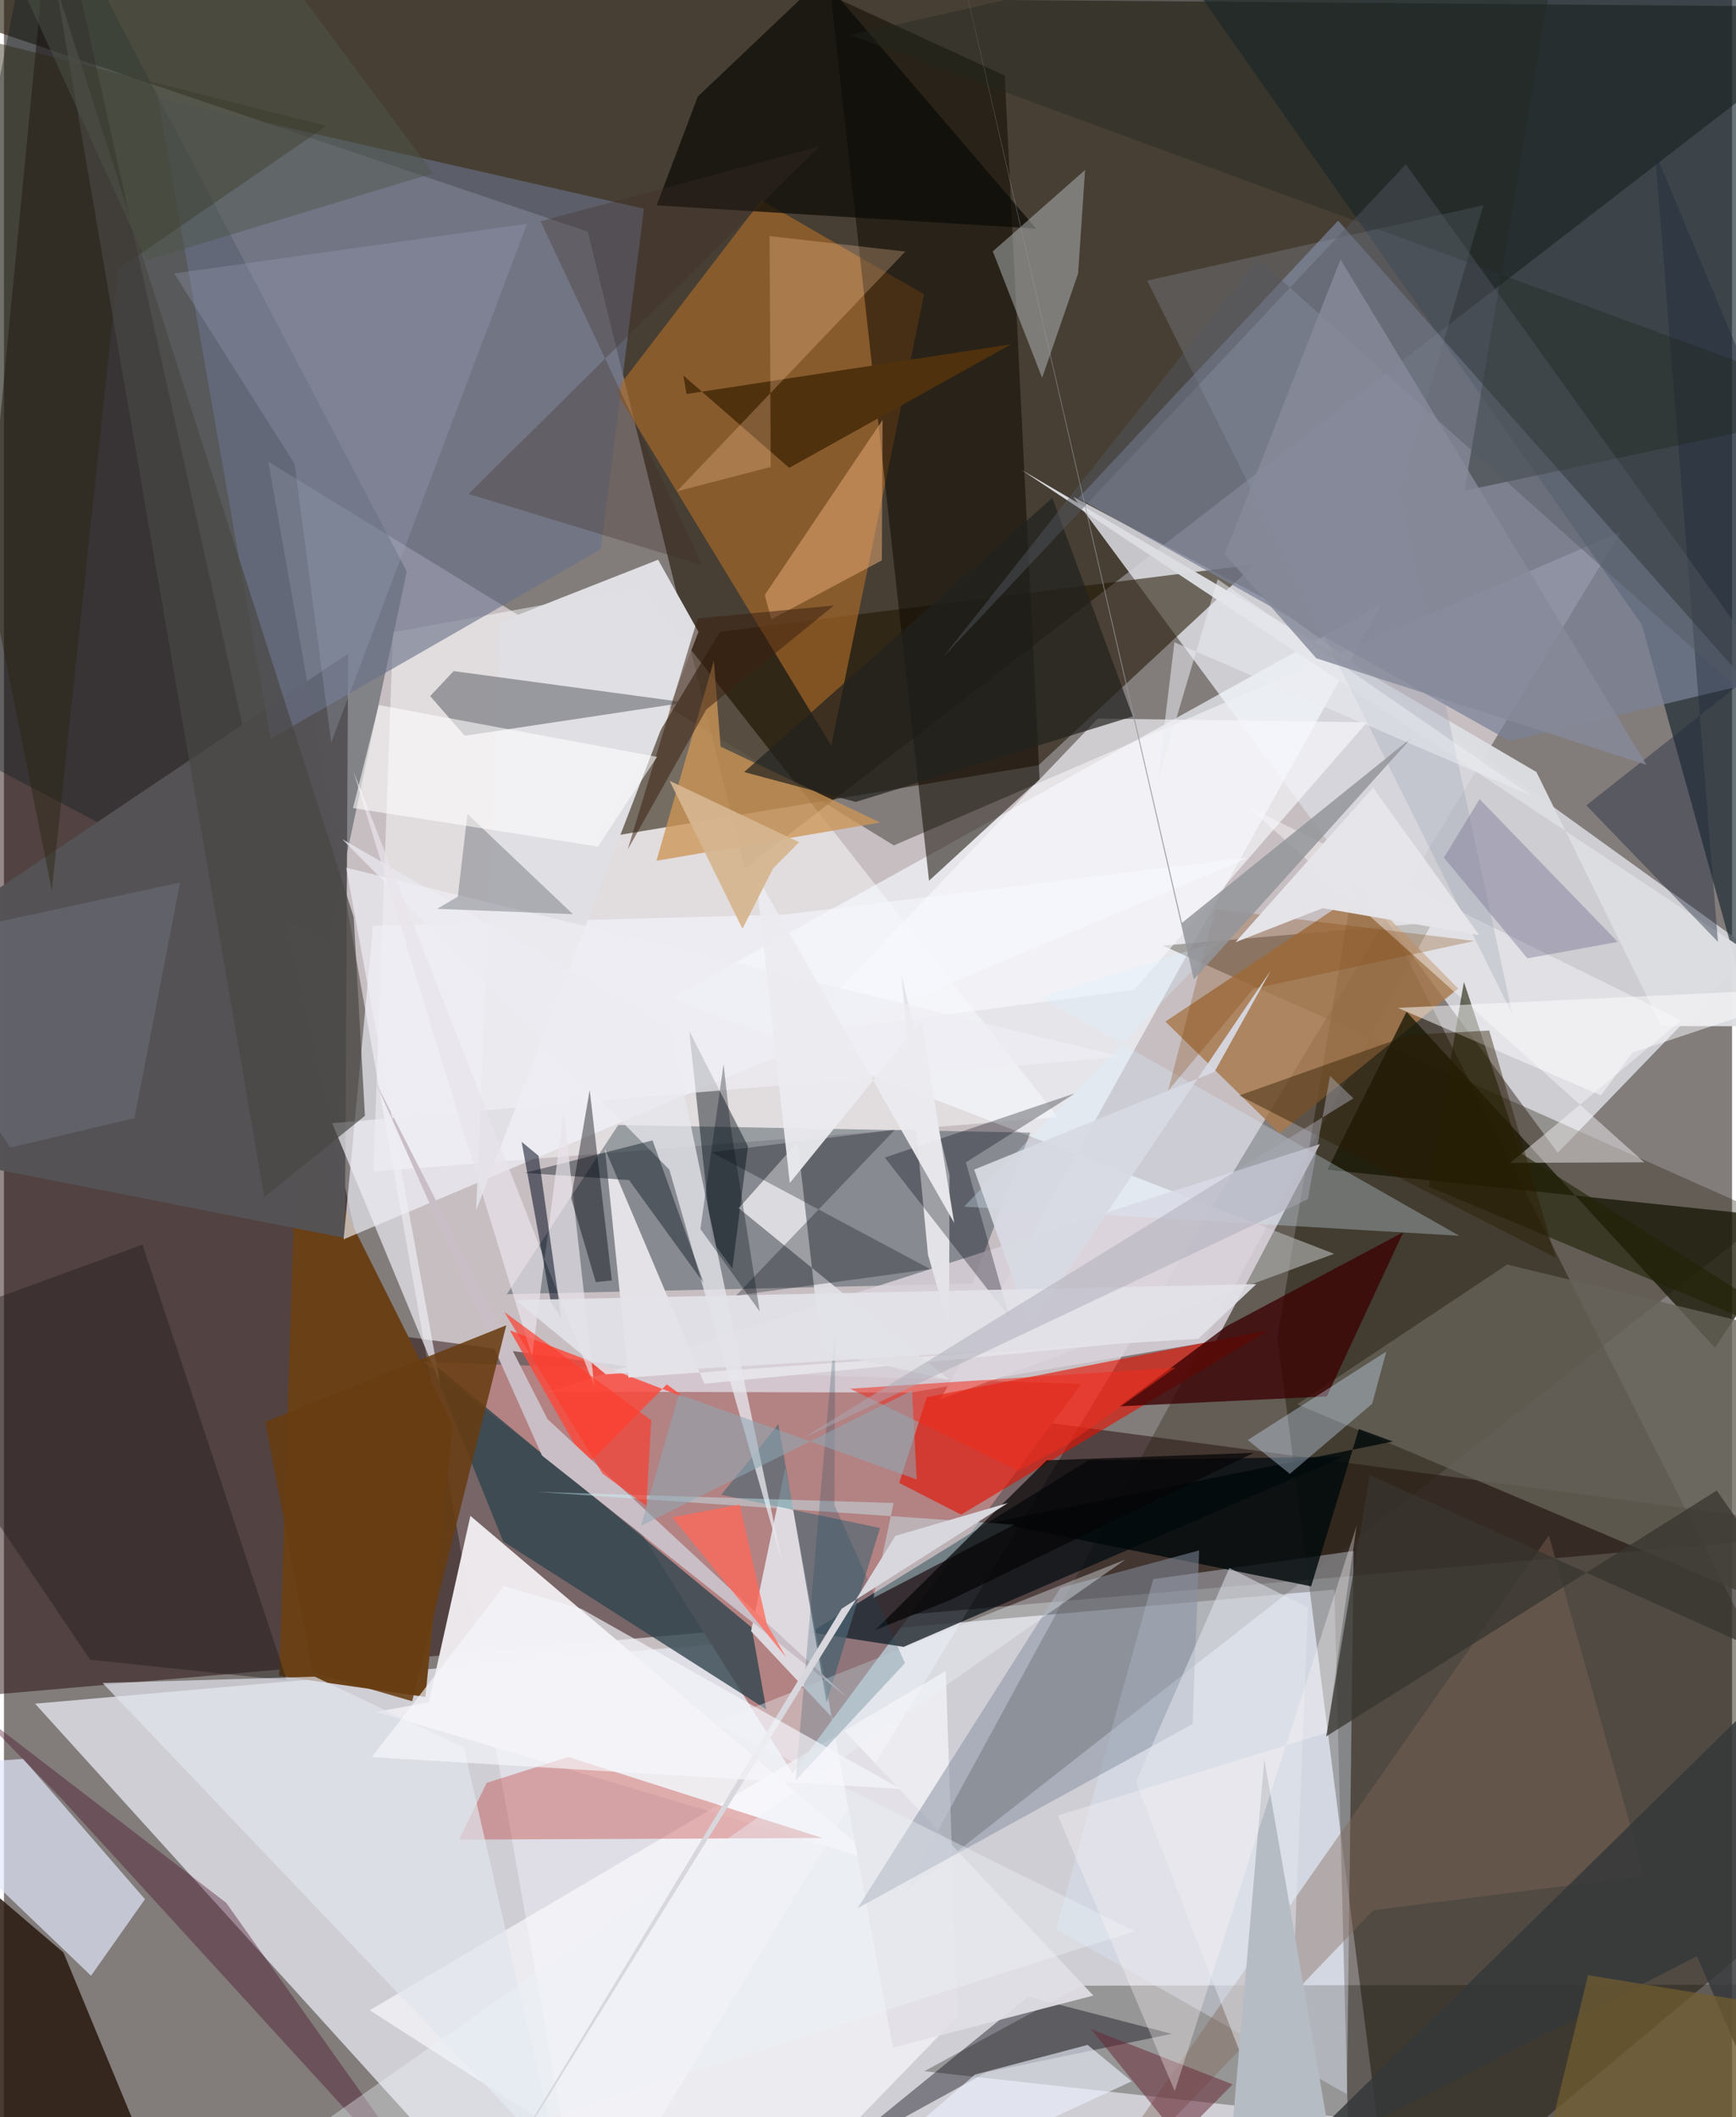 <svg xmlns="http://www.w3.org/2000/svg" width="228" height="278" viewBox="0 0 836 1024"><path fill="#827c7b" d="M0 0h836v1024H0z"/><path fill="#e0d6db" fill-opacity=".733" d="M430.5 408.89l351.588-151.62L280.475 1086 127.868 223.28z"/><path fill="#e6e7f0" fill-opacity=".765" d="M252.534 1086L15.044 824.01l628.568-55.162 7.874 308.803z"/><path fill="#1d1400" fill-opacity=".58" d="M358.313 420.13l-75.908-308.132L-62-4.458l960 7.835z"/><path fill="#1c0100" fill-opacity=".467" d="M23.746-62l156.909 706.716L898 740.75l-960 83.82z"/><path fill="#171000" fill-opacity=".459" d="M654.755 415.613L898 897.241 672.082 1086l-55.974-439.169z"/><path fill="#d8d8de" fill-opacity=".875" d="M751.702 557.552l-234.41-317.314 92.187 49.028L846.056 459.83z"/><path fill="#16262e" fill-opacity=".643" d="M898-57.224v739.645L792.364 302.085 563.181-24.343z"/><path fill="#feffff" fill-opacity=".467" d="M178.719 566.676l9.509-260.878 120.28-21.938L509.84 540.38z"/><path fill="#211401" fill-opacity=".561" d="M346.395 305.605l258.52-32.604-104.449 97.13-214.663 35.668z"/><path fill="#f0edf1" fill-opacity=".965" d="M422.449 900.283l-242.354-72.318 25.456-4.59 20.098-90.2z"/><path fill="#0b1d22" fill-opacity=".365" d="M156.735 456.316L-62 341.199 17.622-62l177.253 338.411z"/><path fill="#b38283" d="M307.02 739.403l-103.645-80.618 317.887 10.59-139.738 188.337z"/><path fill="#f6faff" fill-opacity=".659" d="M643.493 606.414l-320.38-123.768 343.4-190.523L453.05 676.78z"/><path fill="#142d37" fill-opacity=".357" d="M243.289 625.96l53.909-81.853 199.324 3.7-28.116 73.029z"/><path fill="#798297" fill-opacity=".725" d="M519.76 240.973l125.66-134.242 198.393 224.155-115.431 27.527z"/><path fill="#272110" fill-opacity=".341" d="M853.96 588.048L435.484 915.58 691 446.19l-130.42 11.169z"/><path fill="#171304" fill-opacity=".298" d="M445.227 1001.772L898 1051.878v-92.074l-376.51.583z"/><path fill="#a66929" fill-opacity=".682" d="M445.141 142.36l-44.913 218.257L295.851 188.99l70.565-92.128z"/><path fill="#000b10" fill-opacity=".698" d="M435.235 796.527l212.747-92.012-123.292 1.795-134.496 83.231z"/><path fill="#e31000" fill-opacity=".624" d="M446.468 675.786l165.44-32.486-148.868 89.273-29.938-15.339z"/><path fill="#28180e" fill-opacity=".847" d="M-62 866.83v198.08L87.41 1086 28.807 944.394z"/><path fill="#e2e7fb" fill-opacity=".694" d="M-62 855.779l71.318-5.058 58.893 67.847-26.086 37.027z"/><path fill="#0f0a00" fill-opacity=".537" d="M501 376.911l-53.476 49.065L400.118-2.057l84.029 38.628z"/><path fill="#a77a4d" fill-opacity=".831" d="M617.128 548.184l-55.262-54.074 95.051-63.337 46.57 47.36z"/><path fill="#6a4017" fill-opacity=".992" d="M216.978 689.197l-75.155-150.178-8.625 271.551 70.687 10.177z"/><path fill="#fcfcff" fill-opacity=".647" d="M176.958 972.282L455.6 808.2l5.758 167.102L354.042 1086z"/><path fill="#31454e" fill-opacity=".8" d="M206.359 658.41l155.334 128.72 7.092 39.626-127.228-81.146z"/><path fill="#161602" fill-opacity=".749" d="M678.538 489.353l149.17 162.496 41.57-62.14-229.01-23.979z"/><path fill="#d9d1db" fill-opacity=".859" d="M438.693 673.536l147.712-25.066 50.186-95.08-373.209 119.69z"/><path fill="#dae6f5" fill-opacity=".384" d="M649.677 1012.872l3.271-262.731-96.946 13.623L508.99 933.1z"/><path fill="#555255" fill-opacity=".984" d="M-32.953 450.096L166.5 316.13l-1.567 282.63L-62 554.157z"/><path fill="#f4f6fd" fill-opacity=".635" d="M377.387 442.346l-198.806 5.415-14.247 151.642L601.788 414.86z"/><path fill="#656359" fill-opacity=".792" d="M898 652.986v141.437L625.631 679.166l101.556-67.553z"/><path fill="#697189" fill-opacity=".62" d="M288.719 265.642l20.918-164.692L74.574 47.443l54.451 309.838z"/><path fill="#dfdfe4" fill-opacity=".984" d="M240.059 300.783l76.39-30.07 19.531 34.877-107.53 279.693z"/><path fill="#120f1b" fill-opacity=".427" d="M564.922 983.702l-89.709 18.643-75.66 41.54 95.94-78.19z"/><path fill="#bc1b11" fill-opacity=".306" d="M220.197 889.758l13.346-27.45 39.488-12.534L395.9 888.973z"/><path fill="#606269" fill-opacity=".561" d="M206.194 336.684l11.362-12.095 112.275 15.176-106.922 16.084z"/><path fill="#e2e0e7" fill-opacity=".922" d="M430.06 990.367l96.935-25.186-165.551-176.215 16.593-79.213z"/><path fill="#3b0202" fill-opacity=".784" d="M591.366 641.49l85.565-45.515-36.961 79.41-100.345 4.817z"/><path fill="#fb4a3c" fill-opacity=".831" d="M281.887 708.799l-37.145-65.382 84.452 32.452-8.537-6.301z"/><path fill="#0d0c07" fill-opacity=".753" d="M395.903-10.477l-60.207 57.142-19.946 52.65 183.566 11.244z"/><path fill="#b2b9bb" fill-opacity=".506" d="M502.244 182.739l17.407-50.495 3.355-50.03-44.637 39.36z"/><path fill="#dddee2" fill-opacity=".965" d="M898 496.5l-96.122-.239-60.505-122.842-249.25-146.214z"/><path fill="#010c14" fill-opacity=".439" d="M331.527 498.692L342.38 599.95l9.994 13.6 7.57-59.134z"/><path fill="#cc9556" fill-opacity=".773" d="M315.663 416.325l27.773-96.784 3.264 41.549 77.216 36.735z"/><path fill="#596a75" fill-opacity=".753" d="M397.944 823.455l25.845-84.414-76.763-16.06 27.648-34.18z"/><path fill="#00090b" fill-opacity=".808" d="M671.9 697.21l-16.42-6.052-23.107 76.086-153.677-30.906z"/><path fill="#e4e2e6" fill-opacity=".992" d="M302.097 666.281l-11.329-110.576 48.078 113.561 220.093-21.36z"/><path fill="#dfdee3" fill-opacity=".949" d="M395.434 653.62l-11.449-101.288-28.522 32.03 101.955 83.087z"/><path fill="#f8f7f9" fill-opacity=".459" d="M811.42 493.459L601.64 390.03l191.872 172.141-64.793.273z"/><path fill="#e7e7ed" fill-opacity=".765" d="M322.552 497.847l54.126 258.735L321.9 565.71 163.614 405.852z"/><path fill="#cabec6" d="M262.975 686.396l145.2 134.787L260.3 704.01l-81.082-181.796z"/><path fill="#41051d" fill-opacity=".357" d="M-14.17 826.874l121.675 93.447L225.228 1086 27.808 869.917z"/><path fill="#f9f9fe" fill-opacity=".639" d="M659.406 349.352l-130.241-1.815-146.048 152.777 163.625-21.528z"/><path fill="#2a2510" fill-opacity=".439" d="M55.152 130.235L23.15 430.629-62 6.06l218.092 54.806z"/><path fill="#50310d" d="M328.685 181.624l51.21 44.66 107.357-59.769-157.048 24.068z"/><path fill="#816657" fill-opacity=".396" d="M507.095 1086l155.43-162.084 131.132-16.61-46.282-164.618z"/><path fill="#e3e3e8" fill-opacity=".98" d="M457.436 568.415l-23.24-96.72 12.81 135.138 10.209 35.526z"/><path fill="#221e1c" fill-opacity=".443" d="M-62 649.18L41.697 802.74l95.16 10.029L67.02 601.966z"/><path fill="#041019" fill-opacity=".408" d="M338.467 620.482l-24.695-68.918-61.802 15.732 50.422 3.463z"/><path fill="#00000e" fill-opacity=".302" d="M465.344 562.194l52.944-33.466-92.155 31.133 60.257 77.265z"/><path fill="#212307" fill-opacity=".616" d="M733.57 557.622L706.285 474.9l-16.967 99.077L898 661.377z"/><path fill="#d1e6ff" fill-opacity=".361" d="M601.719 696.491l20.358 16.361 39.814-33.914 6.847-25.233z"/><path fill="#8691a2" fill-opacity=".522" d="M575.004 833.85l-162.092 89.13 98.207-155.046 67.1-18.054z"/><path fill="#e5a773" fill-opacity=".533" d="M424.7 271.026l-53.484 28.518-3.164-11.773 57.011-84.673z"/><path fill="#fecb9f" fill-opacity=".278" d="M325.536 237.65L436.03 121.678l-65.644-7.491.577 111.66z"/><path fill="#d7f0ff" fill-opacity=".302" d="M588.806 454.975l-87.545 27.358 202.807 115.37-239.606-14.08z"/><path fill="#edeef4" fill-opacity=".694" d="M165.594 419.706l45.394 249.43-52.185-125.9 381.762-32.147z"/><path fill="#242b34" fill-opacity=".275" d="M219.56 433.683l-9.988 5.883 65.654 2.586-50.992-48.458z"/><path fill="#373530" fill-opacity=".745" d="M660.686 713.45L898 820.207l-69.405-99.285-188.963 118.946z"/><path fill="#e4e7f0" fill-opacity=".51" d="M630.835 777.494l-38.018-19.116-45.176 103.477 72.432 188.344z"/><path fill="#caf9ff" fill-opacity=".408" d="M488.847 737.397l-68.304 35.489 9.857-45.934-172.365-5.367z"/><path fill="#673c11" fill-opacity=".867" d="M197.484 822.828l-48.05-13.996-23.033-121.124 116.618-46.725z"/><path fill="#00080f" fill-opacity=".282" d="M354.157 626.644l76.895-80.241-88.798 10.863 105.832 56.552z"/><path fill="#1e283b" fill-opacity=".408" d="M765.523 389.523l63.65 66.01-30.526-382.137 91.14 217.89z"/><path fill="#9199ae" fill-opacity=".275" d="M715.659 99.28l-40.434 138.859 54.474 252.34-176.646-354.746z"/><path fill="#e2e4ed" fill-opacity=".686" d="M150.405 810.954l-102.671 3.053 220.537 231.594-45.745-200.344z"/><path fill="#edf1fd" fill-opacity=".608" d="M524.235 989.048l21.323 17.608L374.346 1086l95.354-82.579z"/><path fill="#9ea5c1" fill-opacity=".278" d="M253.023 108.248l-94.7 250.836-17.738-134.69-58.227-92.131z"/><path fill="#060506" fill-opacity=".718" d="M421.46 788.405l36.032-14.392L604.63 702.69l-100.209 3.63z"/><path fill="#e9e4ea" fill-opacity=".69" d="M270.761 537.504L255.488 656.1 169.06 373.116l116.56 297.38z"/><path fill="#21221e" fill-opacity=".698" d="M546.098 346.482l-38.952-105.663-149.06 132.606 53.968 14.444z"/><path fill="#040e1f" fill-opacity=".537" d="M264.516 629.494l-14.087-77.235 8.189 6.758 11 78.681z"/><path fill="#ebebf0" fill-opacity=".933" d="M363.632 422.727l96.065 168.765-15.811-97.744-63.72 78.422z"/><path fill="#736d8f" fill-opacity=".388" d="M713.866 386.493l66.833 69.065-43.707 7.951-40.389-48.68z"/><path fill="#494745" fill-opacity=".678" d="M169.197 443.556l5.437 96.12-48.688 39.336L25.09-7.2z"/><path fill="#3a1f10" fill-opacity=".518" d="M335.599 299.113l65.918-6.265-61.711 50.263-38.023 67.718z"/><path fill="#feffff" fill-opacity=".569" d="M287.337 409.466l28.633-43.386-134.655-25.055-12.45 49.805z"/><path fill="#682938" fill-opacity=".522" d="M517.253 1086l77.141-77.854-68.509-26.714 81.571 100.881z"/><path fill="#353839" fill-opacity=".843" d="M852.141 1022.797l-33.105-76.669-202.653 103.74L898 773.386z"/><path fill="#ebf2f8" fill-opacity=".388" d="M546.98 934.026L69.473 1086 542.61 754.263l-198.873 79.094z"/><path fill="#3f2d25" fill-opacity=".302" d="M224.755 238.896L394.51 70.793l-134.941 36.213 78.255 166.35z"/><path fill="#fcfcff" fill-opacity=".506" d="M882.166 477.653l-207.829 9.832 98.273 42.301 15.208-20.687z"/><path fill="#7e3e03" fill-opacity=".263" d="M604.445 478.21l-41.318 49.426 22.87-87.953 125.339 15.437z"/><path fill="#1f2821" fill-opacity=".392" d="M409.46 16.985L898 196.66l-191.45 40.688L757.407-62z"/><path fill="#b6bcc4" fill-opacity=".996" d="M736.214 1086H589.336l20.392-235.086 39.034 225.456z"/><path fill="#ff6a5a" fill-opacity=".769" d="M378.497 801.752l-55.144-67.87 32.553-6.18 13.19 57.83z"/><path fill="#e5e4e8" fill-opacity=".988" d="M637.956 439.242l75.744 13.08-51.402-71.39-66.53 74.786z"/><path fill="#17475e" fill-opacity=".231" d="M401.75 727.954l.365-86.344-19.17 219.598 52.95-56.829z"/><path fill="#00010a" fill-opacity=".412" d="M294.09 619.324l-7.787.788-11.919-40.564 8.974-52.334z"/><path fill="#d8d7dd" d="M405.242 778.091L218.773 1086l212.472-343.157 54.405-15.884z"/><path fill="#745e30" fill-opacity=".702" d="M766.341 955.348l115.533 18.8 5.814 58.994-153.12 52.81z"/><path fill="#545863" fill-opacity=".431" d="M453.85 318.384l152.796-193.071L898 386.095 678.204 79.447z"/><path fill="#d8dae3" fill-opacity=".929" d="M469.356 565.699l26.996 75.8L612.9 469.34l-27.29 49.078z"/><path fill="#2c1c01" fill-opacity=".424" d="M680.036 500.538l38.485-2.106 32.156 109.912-153.086-78.502z"/><path fill="#f6f7fb" fill-opacity=".655" d="M433.741 865.237l-154.297-87.051-37.453-11.054-64.073 82.708z"/><path fill="#7a8093" fill-opacity=".341" d="M-62 458.646l65.113 96.4 60.035-14.242L85.21 426.812z"/><path fill="#fb3d2e" fill-opacity=".675" d="M313.154 686.95l-71.08-52.378 47.531 78.216 21.167 15.626z"/><path fill="#f02b1d" fill-opacity=".537" d="M409.362 671.662l81.346 39.73 23.1-12.324 52.928-37.574z"/><path fill="#93969a" fill-opacity=".843" d="M452.203-62L569.87 446.376l111.3-89.72-105.533 117.097z"/><path fill="#8ea8b6" fill-opacity=".541" d="M326.48 674.403l115.082 41.181-2.274-43.064-131.163 65.53z"/><path fill="#e3e2e9" fill-opacity=".886" d="M577.686 647.56l-286.542 17.132-43.562-35.878 358.28-7.717z"/><path fill="#fff9fb" fill-opacity=".325" d="M654.344 738.056l-87.949 273.355-56.547-133.351 130.165-40.009z"/><path fill="#4d5649" fill-opacity=".467" d="M207.62 83.795L99.433-62H-16.714l85.477 187.882z"/><path fill="#000c14" fill-opacity=".31" d="M351.477 544.518l14.133 89.758-28.682-39.848 11.195-79.733z"/><path fill="#eaedf2" fill-opacity=".541" d="M566.238 310.665l172.719 74.183-151.812-104.67-29.077 97.951z"/><path fill="#aaaab7" fill-opacity=".478" d="M386.276 695.752L630.81 580.015l10.675-59.65 11.335 10.873z"/><path fill="#868a99" fill-opacity=".808" d="M646.585 125.496L590.55 267.992l44.305 50.385 159.76 51.555z"/><path fill="#d6b58f" fill-opacity=".933" d="M372.046 420.057l12.655-12.715-62.689-29.701 35.265 71.568z"/></svg>